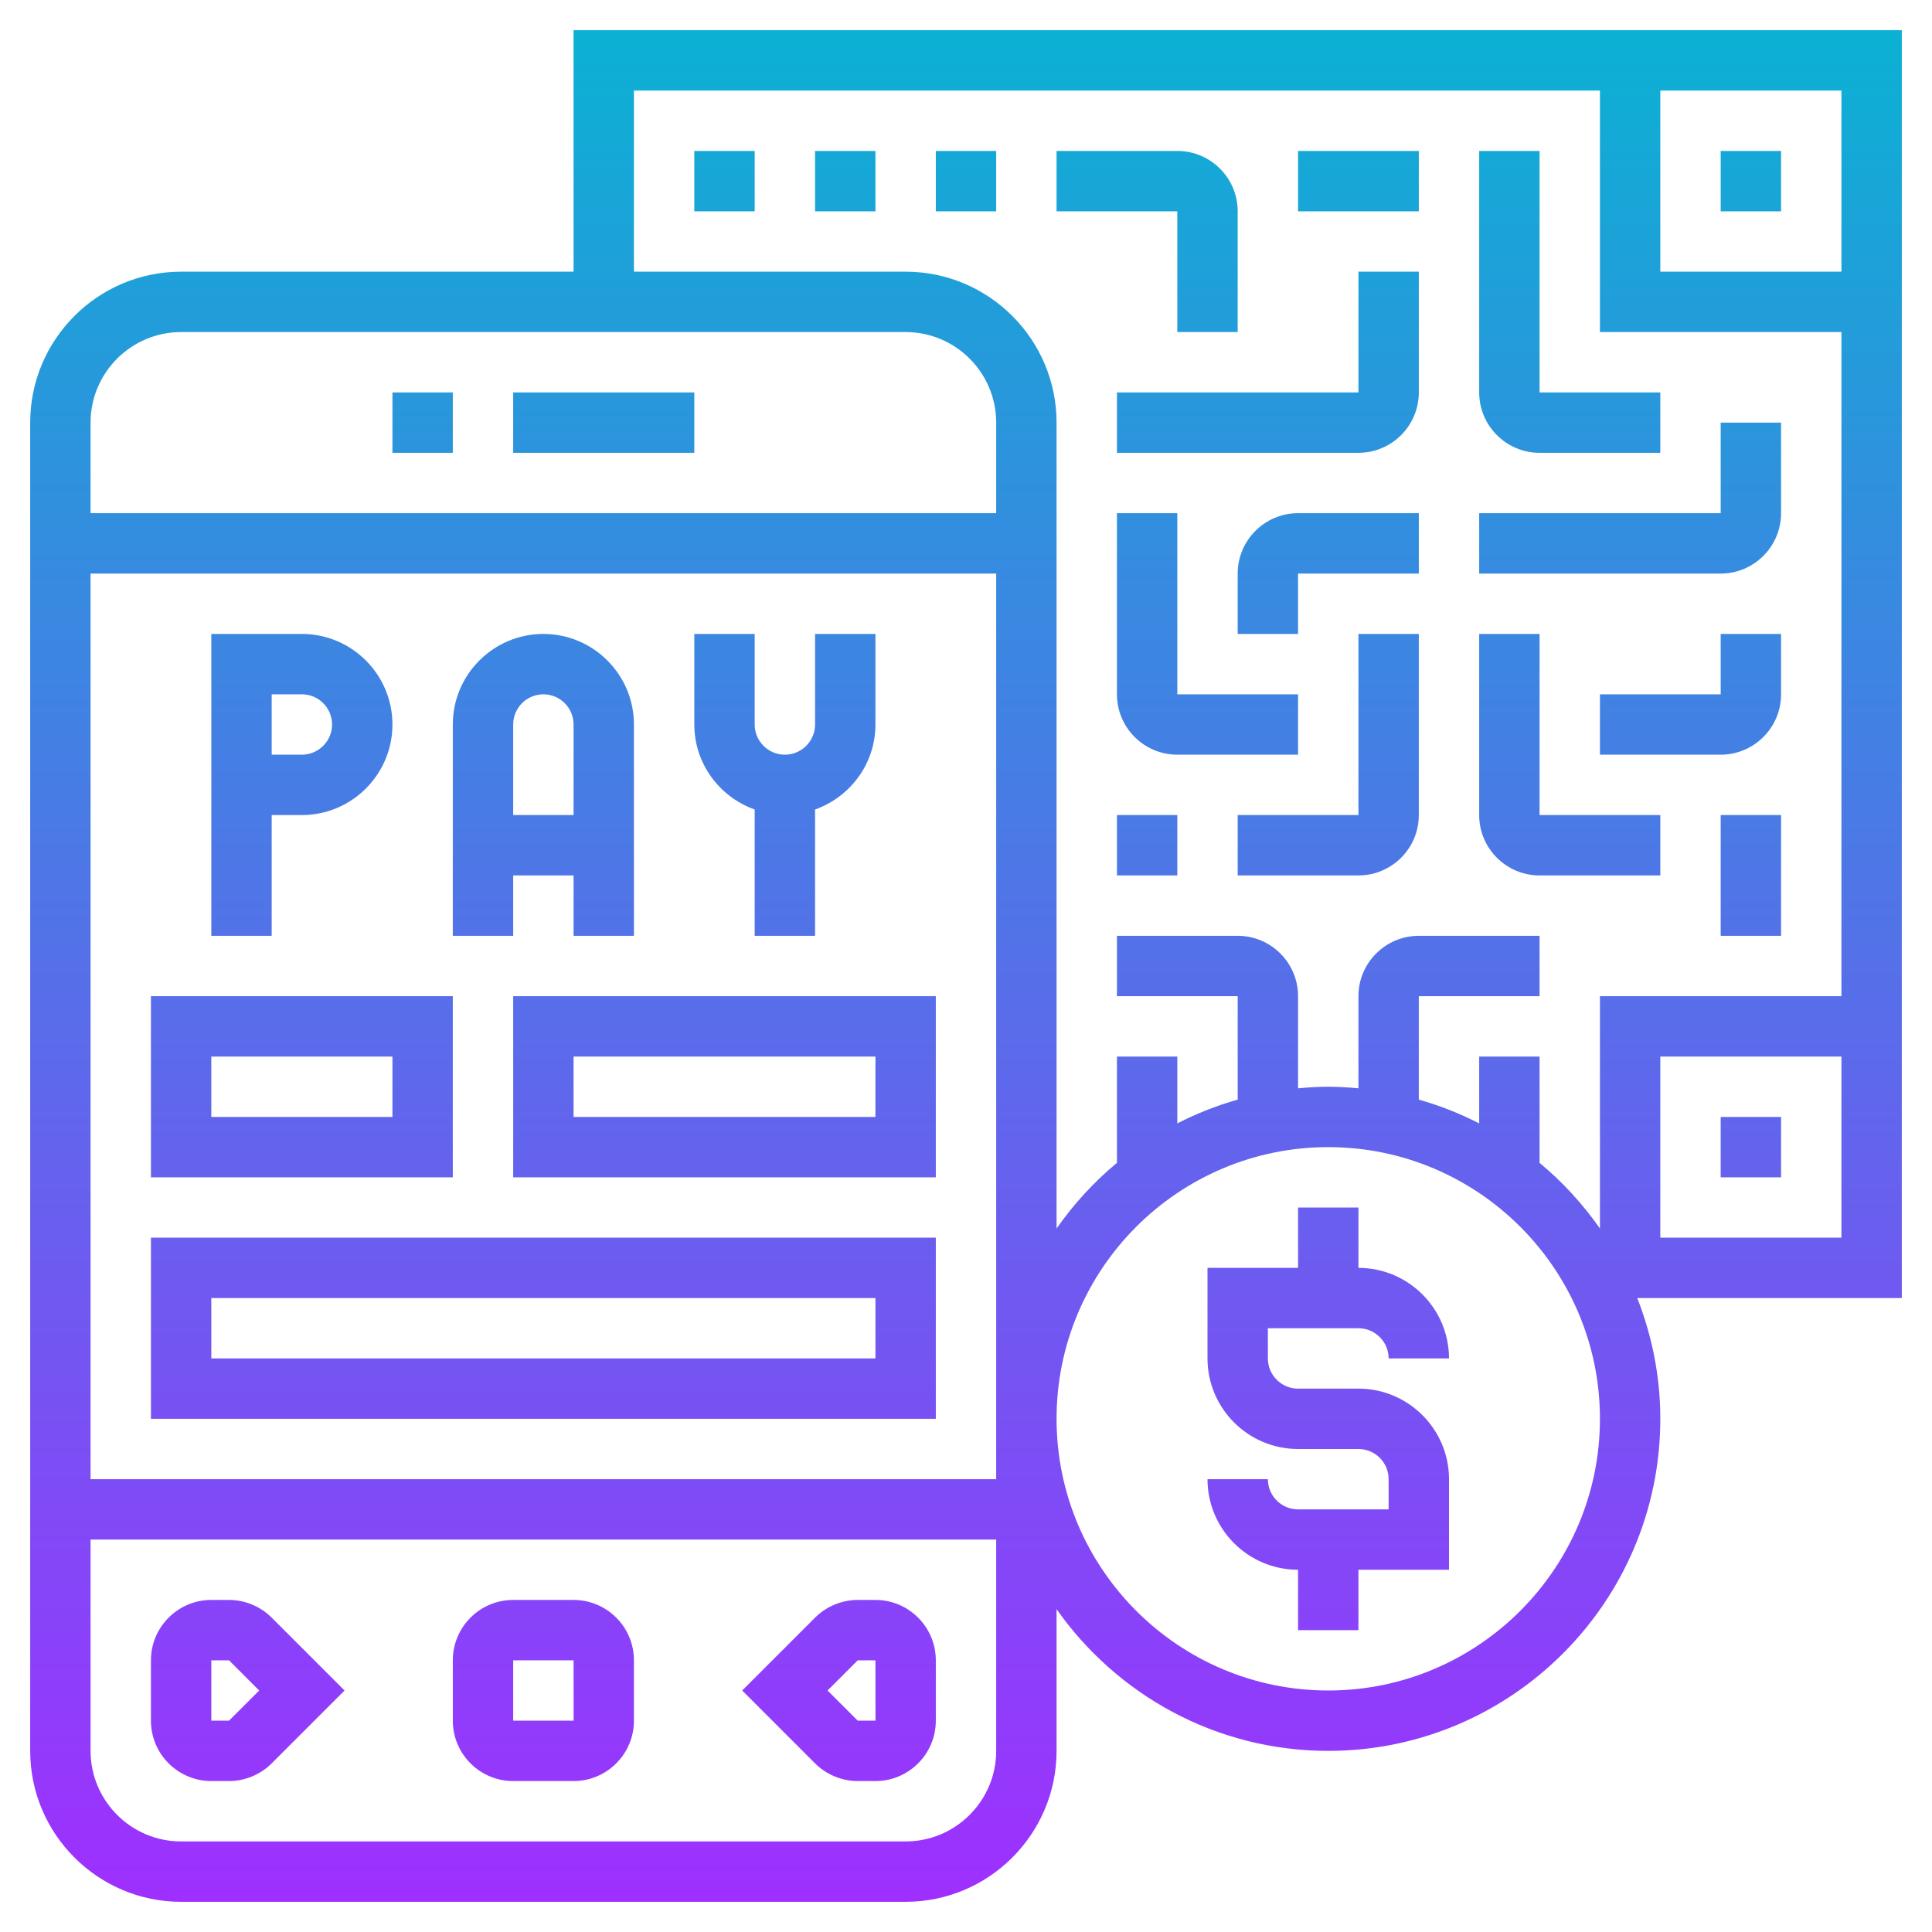 <svg id="Layer_5" enable-background="new 0 0 64 64" height="512" viewBox="0 0 64 64" width="512" xmlns="http://www.w3.org/2000/svg" xmlns:xlink="http://www.w3.org/1999/xlink"><linearGradient id="SVGID_1_" gradientUnits="userSpaceOnUse" x1="32" x2="32" y1="63" y2="1"><stop offset="0" stop-color="#9f2fff"/><stop offset="1" stop-color="#0bb1d3"/></linearGradient><path d="m42 44v1c0 .552.448 1 1 1h2c1.654 0 3 1.346 3 3v3h-3v2h-2v-2c-1.654 0-3-1.346-3-3h2c0 .552.448 1 1 1h3v-1c0-.552-.448-1-1-1h-2c-1.654 0-3-1.346-3-3v-3h3v-2h2v2c1.654 0 3 1.346 3 3h-2c0-.552-.448-1-1-1zm-19-31h-6v2h6zm-8 0h-2v2h2zm-6 40.586 2.414 2.414-2.414 2.414c-.372.372-.888.586-1.414.586h-.586c-1.103 0-2-.897-2-2v-2c0-1.103.897-2 2-2h.586c.526 0 1.042.214 1.414.586zm-.414 2.414-1-1h-.586v2h.586zm12.414-1v2c0 1.103-.897 2-2 2h-2c-1.103 0-2-.897-2-2v-2c0-1.103.897-2 2-2h2c1.103 0 2 .897 2 2zm-1.998 2-.002-2h-2v2zm11.998-2v2c0 1.103-.897 2-2 2h-.586c-.526 0-1.042-.214-1.414-.586l-2.414-2.414 2.414-2.414c.372-.372.888-.586 1.414-.586h.586c1.103 0 2 .897 2 2zm-1.998 2-.002-2h-.586l-1 1 1 1zm-20.002-26h-2v-10h3c1.654 0 3 1.346 3 3s-1.346 3-3 3h-1zm0-6h1c.552 0 1-.449 1-1s-.448-1-1-1h-1zm8 6h-2v-7c0-1.654 1.346-3 3-3s3 1.346 3 3v7h-2v-2h-2zm0-7v3h2v-3c0-.551-.448-1-1-1s-1 .449-1 1zm8 2.816v4.184h2v-4.184c1.161-.414 2-1.514 2-2.816v-3h-2v3c0 .551-.448 1-1 1s-1-.449-1-1v-3h-2v3c0 1.302.839 2.402 2 2.816zm-10 12.184h-10v-6h10zm-2-4h-6v2h6zm4-2h14v6h-14zm2 4h10v-2h-10zm-14 4h26v6h-26zm2 4h22v-2h-22zm12-44h44v42h-8.764c.487 1.242.764 2.588.764 4 0 6.065-4.935 11-11 11-3.72 0-7.008-1.861-9-4.695v4.695c0 2.757-2.243 5-5 5h-24c-2.757 0-5-2.243-5-5v-44c0-2.757 2.243-5 5-5h13zm-16 13v3h30v-3c0-1.654-1.346-3-3-3h-24c-1.654 0-3 1.346-3 3zm30 5h-30v30h30zm0 39v-7h-30v7c0 1.654 1.346 3 3 3h24c1.654 0 3-1.346 3-3zm20-11c0-4.963-4.037-9-9-9s-9 4.037-9 9 4.037 9 9 9 9-4.037 9-9zm8-6v-6h-6v6zm0-38h-6v6h6zm-40 0v6h9c2.757 0 5 2.243 5 5v26.695c.569-.81 1.239-1.544 2-2.174v-3.521h2v2.214c.634-.325 1.302-.59 2-.788v-3.426h-4v-2h4c1.103 0 2 .897 2 2v3.051c.33-.03.662-.051 1-.051s.67.021 1 .051v-3.051c0-1.103.897-2 2-2h4v2h-4v3.426c.698.198 1.366.463 2 .788v-2.214h2v3.521c.761.63 1.431 1.364 2 2.174v-7.695h8v-22h-8v-8zm38 4v-2h-2v2zm-2 32h2v-2h-2zm-24-34h-2v2h2zm-8 0h-2v2h2zm4 0h-2v2h2zm22 10h4v-2h-4v-8h-2v8c0 1.103.897 2 2 2zm8 2v-3h-2v3h-8v2h8c1.103 0 2-.897 2-2zm-20-6h2v-4c0-1.103-.897-2-2-2h-4v2h4zm8-6h-4v2h4zm-2 8h-8v2h8c1.103 0 2-.897 2-2v-4h-2zm-2 10h-4v-6h-2v6c0 1.103.897 2 2 2h4zm-2-4v2h2v-2h4v-2h-4c-1.103 0-2 .897-2 2zm16 4h-4v2h4c1.103 0 2-.897 2-2v-2h-2zm0 8h2v-4h-2zm-12-4h-4v2h4c1.103 0 2-.897 2-2v-6h-2zm-8 2h2v-2h-2zm14 0h4v-2h-4v-6h-2v6c0 1.103.897 2 2 2z" fill="url(#SVGID_1_)"/></svg>